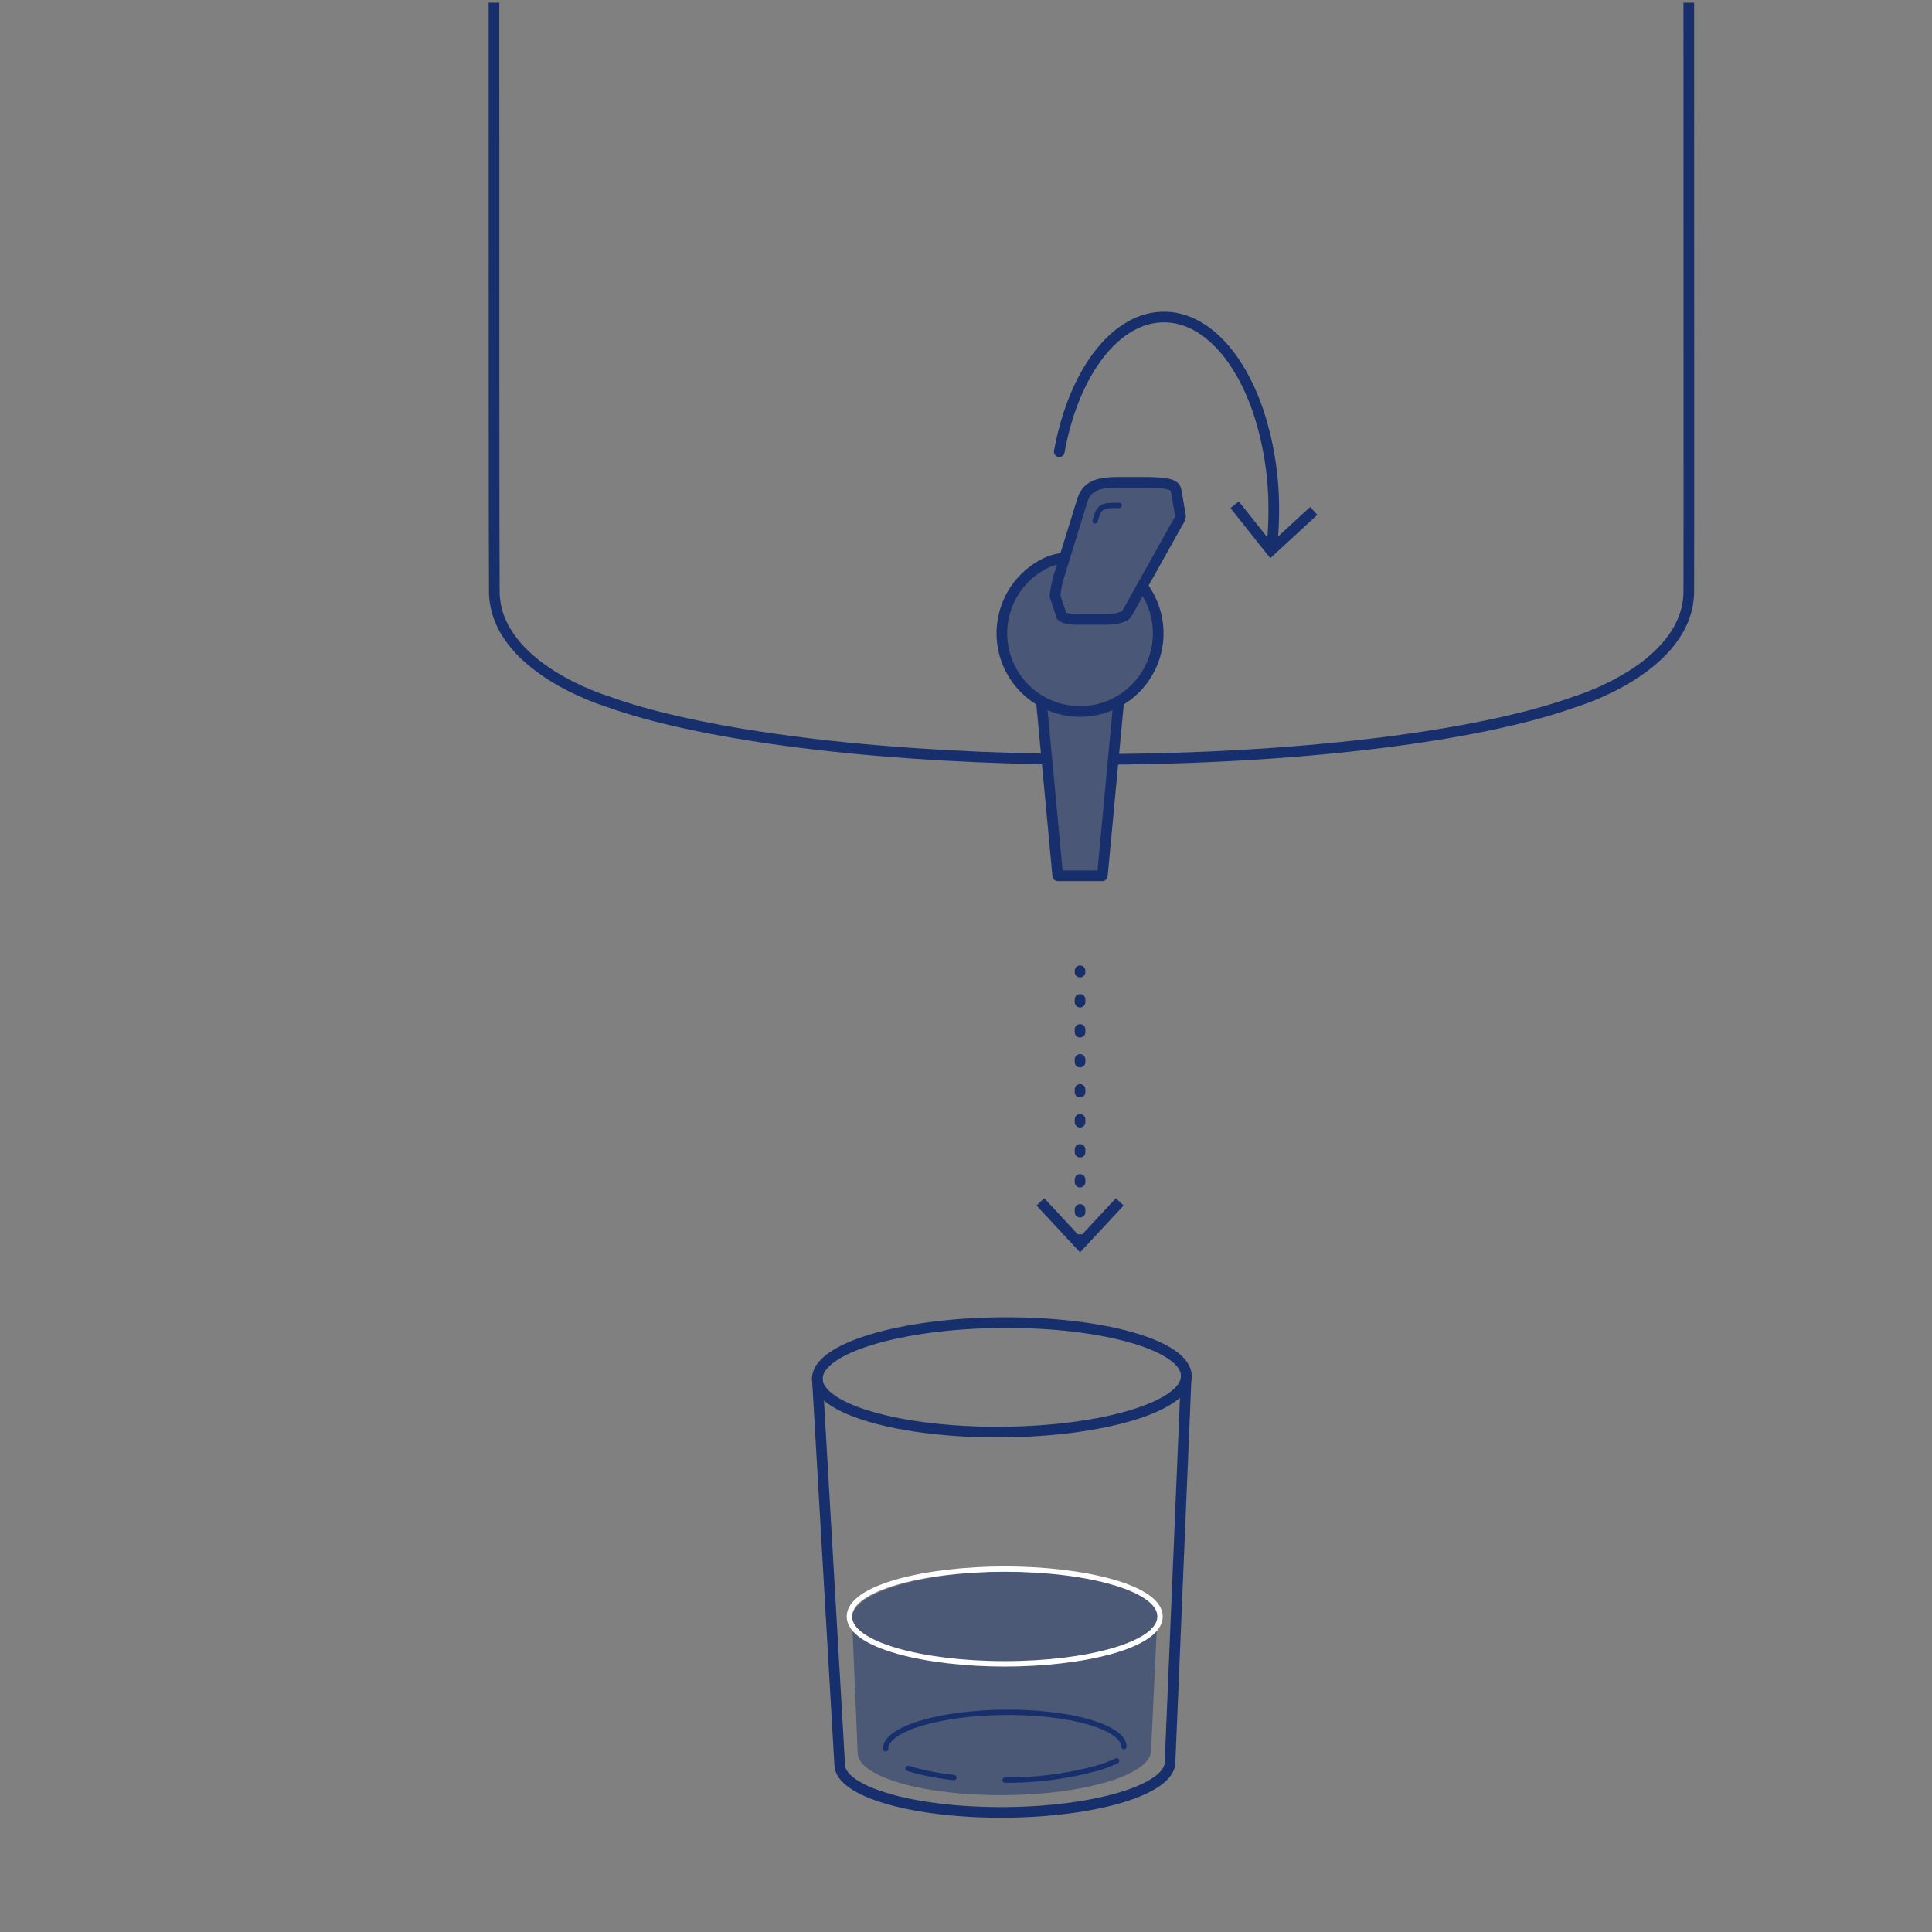 <svg id="Layer_1" data-name="Layer 1" xmlns="http://www.w3.org/2000/svg" viewBox="0 0 424.36 424.36"><rect x="0" y="0" width="424.36" height="424.36" fill="#808080" stroke="none"/><title>separazioneLievito</title><g id="Layer_1-2" data-name="Layer 1-2"><path d="M188.38,385c.05,5.28,14.51,9.44,32.3,9.3s32.19-4.54,32.15-9.82l1.39-29.61c-.05-5.49-15.09-9.82-33.61-9.67s-33.5,4.72-33.46,10.21Z" style="fill:#17306d;opacity:0.5;isolation:isolate"/><path d="M258.3,107.59c-.3-1.31-2-1.69-7.78-1.69h-4.8c-4.28,0-6.92.64-8,4l-3.91,12.66h0a10.756,10.756,0,0,0-3.81.93A17.18,17.18,0,0,0,228.75,154h0l3.59,38.33h9.8L245.72,154h0a17.171,17.171,0,0,0,5.19-25.32h0l7.87-14.09a2.466,2.466,0,0,0,.5-1.27h0S258.51,108.56,258.3,107.59Z" style="fill:#17306d;opacity:0.51;isolation:isolate"/><path d="M370.94.59c0,48,.05,123.36,0,129.43-.2,16.66-24.67,24-24.67,24h0c-20.08,7.34-57.85,12.39-101.53,12.75" style="fill:none;stroke:#17306d;stroke-miterlimit:10;stroke-width:2.34px"/><path d="M108.5.59V14.17h0c0,45.29,0,106.9.07,115.85.21,16.66,24.68,24,24.68,24h0c19.34,7.07,55.08,12,96.72,12.69" style="fill:none;stroke:#17306d;stroke-miterlimit:10;stroke-width:2.34px"/><path d="M250.9,128.72a17.168,17.168,0,1,1-20.9-5.19,10.756,10.756,0,0,1,3.81-.93" style="fill:none;stroke:#17306d;stroke-linecap:round;stroke-linejoin:round;stroke-width:2.34px"/><path d="M259.27,113.36a2.466,2.466,0,0,1-.5,1.27l-11.28,20.18c-.39.69-2.36,1.24-4.39,1.24h-6.75c-2,0-3.53-.55-3.32-1.24l-1.3-3.89a23.052,23.052,0,0,1,.9-4.49l5.09-16.49c1.08-3.4,3.72-4,8-4h4.8c5.78,0,7.48.38,7.78,1.69.21,1,1,5.77,1,5.77" style="fill:none;stroke:#17306d;stroke-linecap:round;stroke-linejoin:round;stroke-width:2.34px"/><path d="M245.83,111c-3.31.06-4.4-.22-5.29,3.42" style="fill:none;stroke:#17306d;stroke-linecap:round;stroke-linejoin:round;stroke-width:1.17px"/><polyline points="245.72 154.04 242.13 192.37 232.33 192.37 228.74 154.04" style="fill:none;stroke:#17306d;stroke-linecap:round;stroke-linejoin:round;stroke-width:2.34px"/><path d="M232.67,99.21c3.11-17.15,12.21-29.57,23-29.57,8.82,0,16.53,8.36,20.74,20.84a68.5,68.5,0,0,1,3.37,21.7,75.528,75.528,0,0,1-.42,7.9" style="fill:none;stroke:#17306d;stroke-linecap:round;stroke-linejoin:round;stroke-width:2.34px"/><polygon points="270.27 111.59 272.1 110.13 279.28 119.17 287.77 111.35 289.36 113.08 279.01 122.6 270.27 111.59" style="fill:#17306d"/><ellipse cx="220.052" cy="302.533" rx="40.53" ry="12.02" transform="translate(-2.422 1.776) rotate(-0.46)" style="fill:none;stroke:#17306d;stroke-linecap:round;stroke-linejoin:round;stroke-width:2.34px"/><path d="M179.53,302.84l4.91,84.78c.05,5.94,16.34,10.63,36.39,10.47S257.09,393,257,387l3.55-84.84" style="fill:none;stroke:#17306d;stroke-linecap:round;stroke-linejoin:round;stroke-width:2.34px"/><path d="M220.77,391a75.009,75.009,0,0,0,20.41-2.68,27.914,27.914,0,0,0,4.09-1.56" style="fill:none;stroke:#17306d;stroke-linecap:round;stroke-linejoin:round;stroke-width:1.17px"/><path d="M199.47,388.44a56.418,56.418,0,0,0,10.06,2" style="fill:none;stroke:#17306d;stroke-linecap:round;stroke-linejoin:round;stroke-width:1.17px"/><line x1="237.23" y1="213.23" x2="237.23" y2="213.52" style="fill:none;stroke:#17306d;stroke-linecap:round;stroke-linejoin:round;stroke-width:2.34px"/><line x1="237.23" y1="219.52" x2="237.23" y2="269.25" style="fill:none;stroke:#17306d;stroke-linecap:round;stroke-linejoin:round;stroke-width:2.34px;stroke-dasharray:0.6,5.99"/><line x1="237.23" y1="272.25" x2="237.23" y2="272.54" style="fill:none;stroke:#17306d;stroke-linecap:round;stroke-linejoin:round;stroke-width:2.34px"/><polygon points="227.66 264.79 229.37 263.19 237.23 271.64 245.09 263.19 246.8 264.79 237.23 275.08 227.66 264.79" style="fill:#17306d"/><path d="M194.51,384.11c0-4.29,11.65-7.86,26.11-8s26.21,3.27,26.24,7.55" style="fill:none;stroke:#17306d;stroke-linecap:round;stroke-linejoin:round;stroke-width:1.17px"/><path d="M220.69,345.23c18.52,0,33.53,4.4,33.53,9.82s-15,9.81-33.53,9.81-33.54-4.39-33.54-9.81,15-9.82,33.54-9.82m0-1.17c-16.83,0-34.71,3.85-34.71,11s17.88,11,34.71,11,34.7-3.85,34.7-11S237.51,344.06,220.69,344.06Z" style="fill:#fff"/></g></svg>